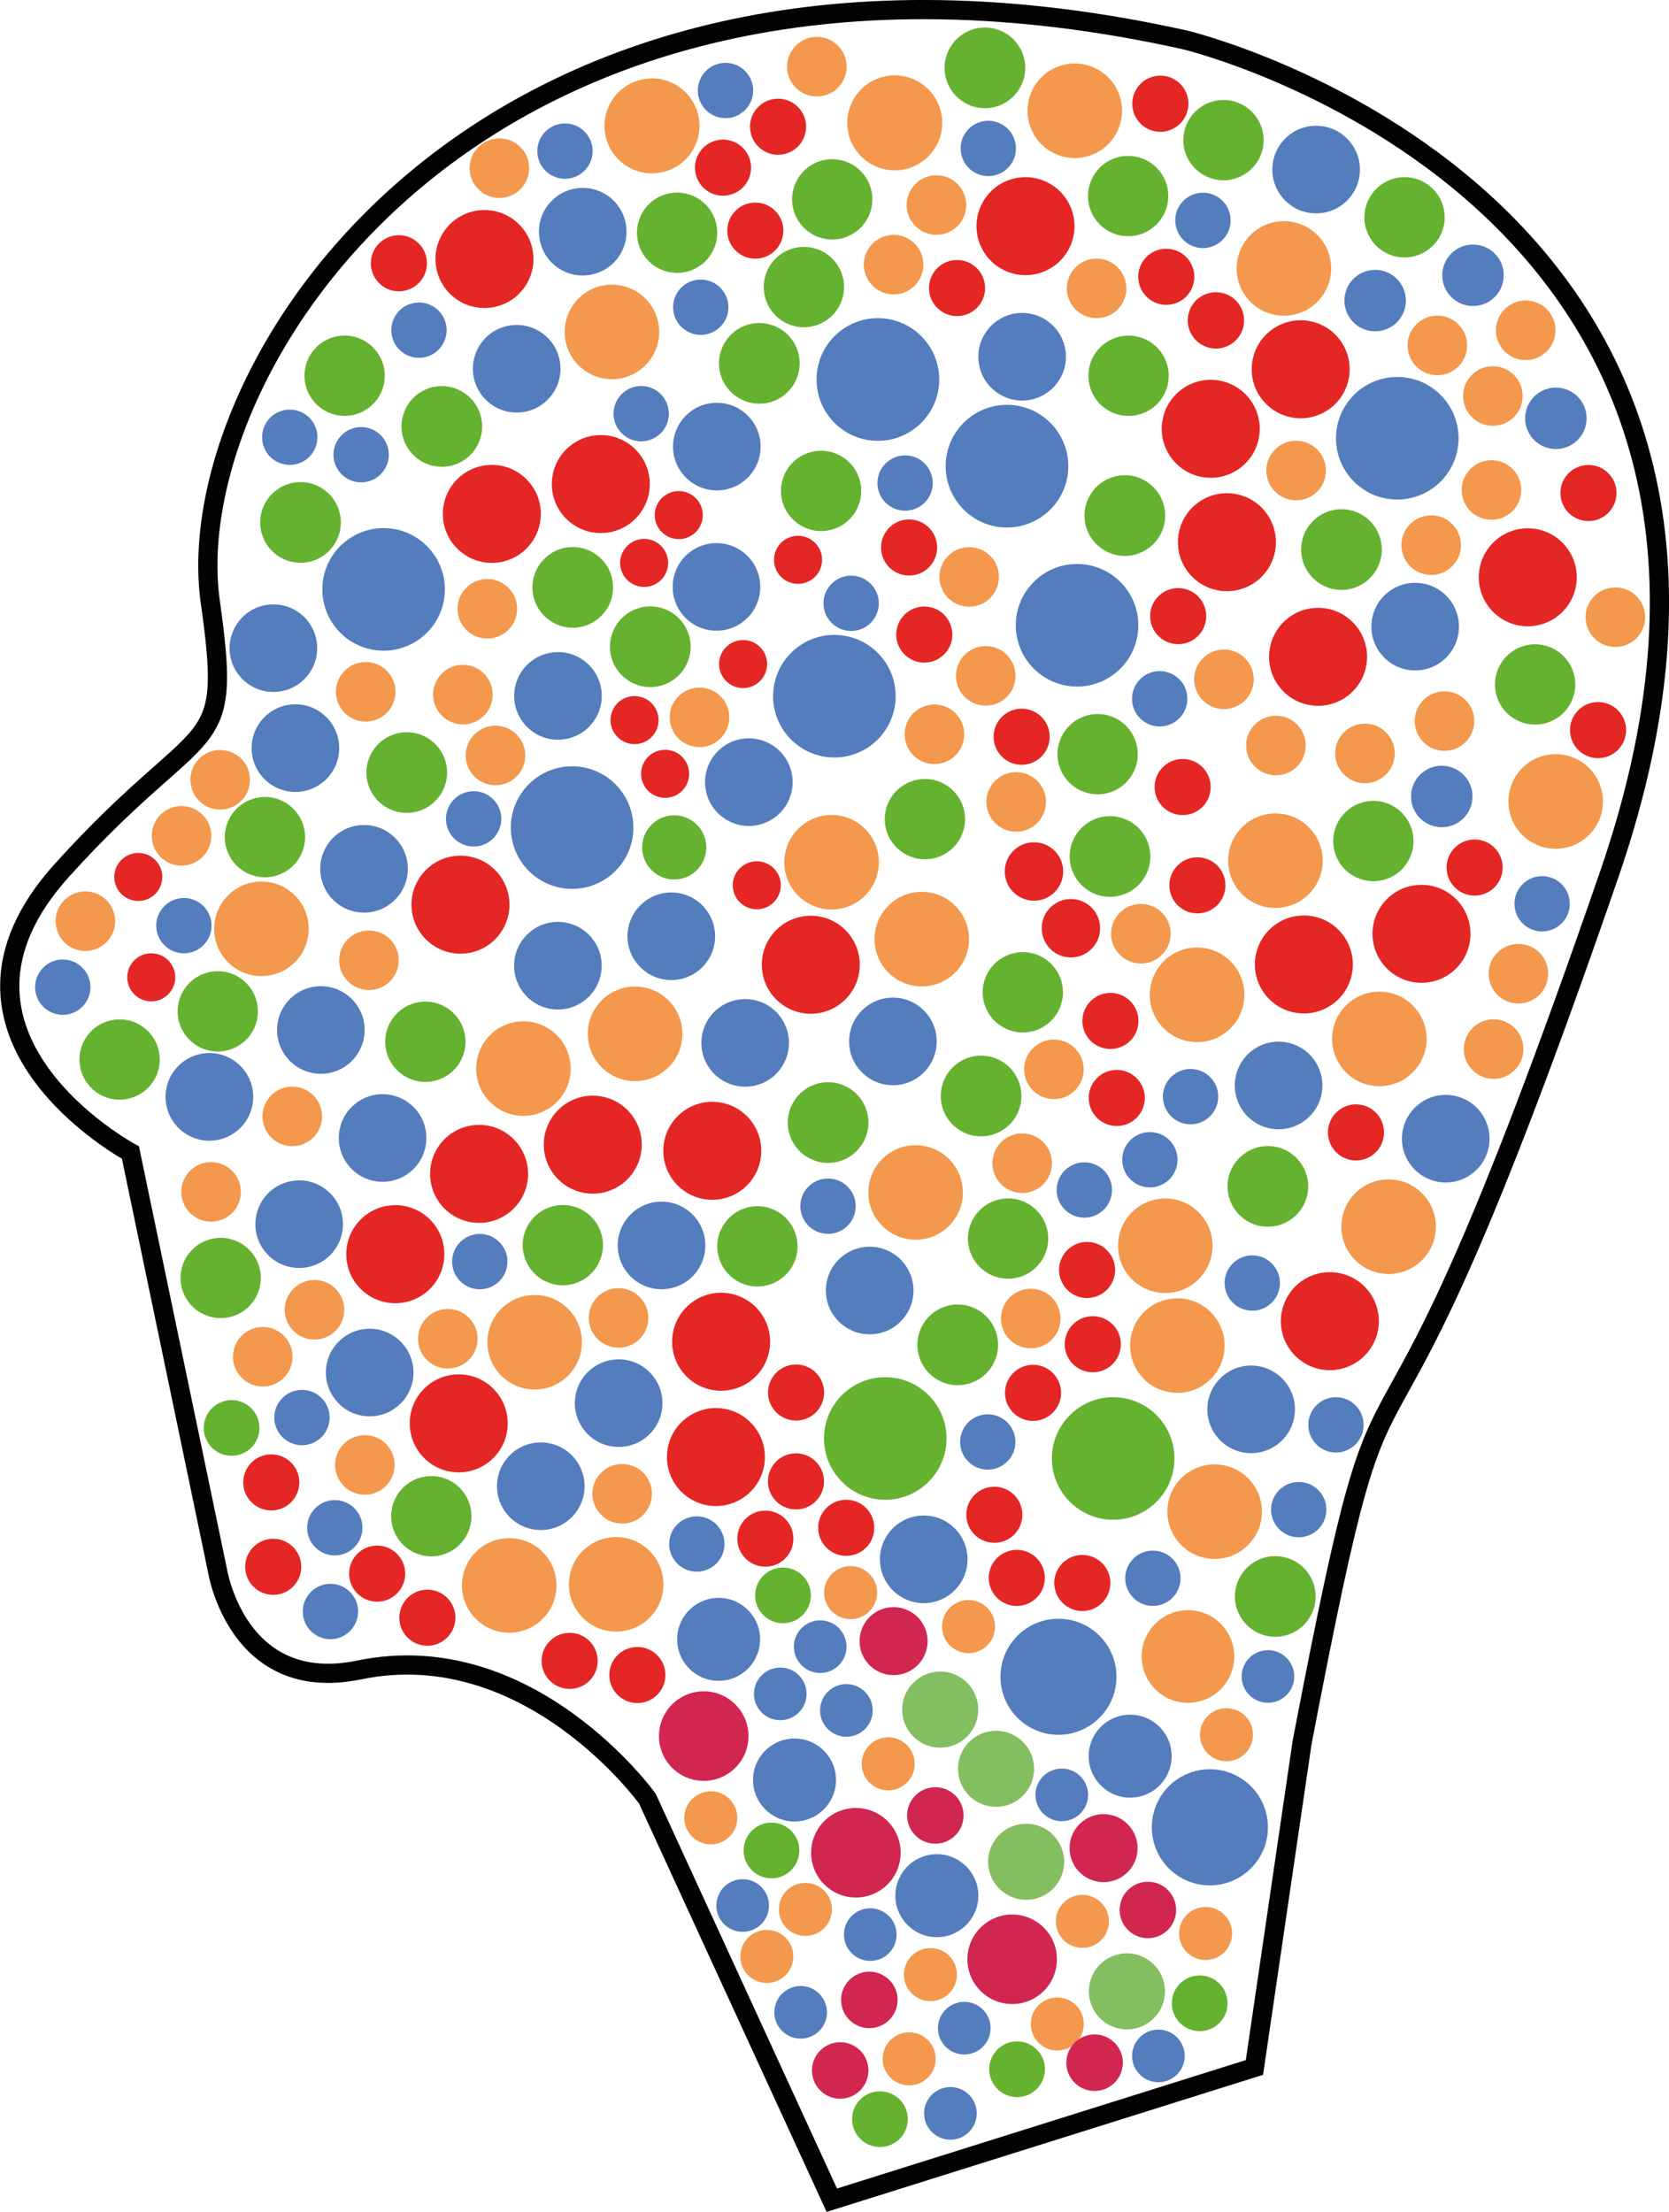 <svg id="Lag_1" data-name="Lag 1" xmlns="http://www.w3.org/2000/svg" viewBox="0 0 86.88 115.12"><defs><style>.cls-1{fill:#547dbd;}.cls-2{fill:#e42625;}.cls-3{fill:#f3984c;}.cls-4{fill:#65b230;}.cls-5{fill:#d12650;}.cls-6{fill:#83be60;}.cls-7{fill:none;stroke:#020202;stroke-miterlimit:10;}</style></defs><title>headlogo</title><circle class="cls-1" cx="72.83" cy="23" r="3.19" transform="translate(46.53 94.55) rotate(-87.46)"/><circle class="cls-2" cx="79.62" cy="30.23" r="2.55" transform="translate(45.8 108.25) rotate(-87.46)"/><circle class="cls-2" cx="67.79" cy="19.4" r="2.55" transform="translate(45.31 86.08) rotate(-87.45)"/><circle class="cls-2" cx="63.11" cy="22.5" r="2.55" transform="translate(37.75 84.37) rotate(-87.46)"/><circle class="cls-2" cx="63.97" cy="28.4" r="2.55" transform="translate(32.66 90.87) rotate(-87.46)"/><circle class="cls-2" cx="25.7" cy="26.92" r="2.55" transform="translate(-2.43 51.23) rotate(-87.46)"/><circle class="cls-2" cx="33.62" cy="29.48" r="1.25" transform="translate(2.59 61.58) rotate(-87.46)"/><circle class="cls-2" cx="7.97" cy="51.06" r="1.25" transform="translate(-43.49 56.56) rotate(-87.45)"/><circle class="cls-2" cx="7.29" cy="45.82" r="1.25" transform="translate(-38.9 50.89) rotate(-87.45)"/><circle class="cls-2" cx="35.42" cy="26.99" r="1.25" transform="translate(6.8 61) rotate(-87.46)"/><circle class="cls-2" cx="41.8" cy="29.49" r="1.25" transform="matrix(0.04, -1, 1, 0.04, 10.38, 69.76)"/><circle class="cls-2" cx="38.78" cy="34.75" r="1.25" transform="translate(2.24 71.76) rotate(-87.45)"/><circle class="cls-2" cx="33.13" cy="37.66" r="1.25" transform="translate(-6.06 68.91) rotate(-87.46)"/><circle class="cls-2" cx="34.83" cy="40.68" r="1.25" transform="matrix(0.04, -1, 1, 0.04, -7.45, 73.48)"/><circle class="cls-2" cx="39.49" cy="46.26" r="1.25" transform="translate(-8.57 83.48) rotate(-87.46)"/><circle class="cls-2" cx="31.37" cy="25.38" r="2.55" transform="translate(4.53 55.41) rotate(-87.46)"/><circle class="cls-2" cx="24.07" cy="47.27" r="2.55" transform="translate(-24.32 69.04) rotate(-87.46)"/><circle class="cls-2" cx="37.17" cy="60.07" r="2.55" transform="translate(-24.58 94.37) rotate(-87.46)"/><circle class="cls-2" cx="42.3" cy="50.39" r="2.55" transform="translate(-10.01 90.24) rotate(-87.46)"/><circle class="cls-2" cx="53.92" cy="45.53" r="1.52" transform="translate(5.95 97.21) rotate(-87.46)"/><circle class="cls-2" cx="55.84" cy="48.49" r="1.52" transform="translate(4.83 101.95) rotate(-87.46)"/><circle class="cls-3" cx="54.96" cy="55.85" r="1.55" transform="translate(-3.36 108.1) rotate(-87.47)"/><circle class="cls-3" cx="62.63" cy="52.25" r="2.46" transform="matrix(0.04, -1, 1, 0.04, 7.56, 112.32)"/><circle class="cls-3" cx="48.08" cy="49.06" r="2.46" transform="translate(-3.16 94.74) rotate(-87.46)"/><circle class="cls-3" cx="43.39" cy="45.06" r="2.46" transform="translate(-3.65 86.23) rotate(-87.46)"/><circle class="cls-3" cx="27.34" cy="55.81" r="2.46" transform="translate(-29.72 80.46) rotate(-87.46)"/><circle class="cls-3" cx="27.92" cy="70.04" r="2.46" transform="translate(-43.38 94.64) rotate(-87.45)"/><circle class="cls-3" cx="32.16" cy="82.64" r="2.46" transform="translate(-51.91 110.93) rotate(-87.46)"/><circle class="cls-3" cx="56.04" cy="5.95" r="2.46" transform="translate(0.35 14.97) rotate(-15.46)"/><circle class="cls-3" cx="24.19" cy="36.34" r="1.55" transform="translate(-13.28 58.71) rotate(-87.46)"/><circle class="cls-3" cx="36.51" cy="37.52" r="1.55" transform="translate(-2.69 72.15) rotate(-87.46)"/><circle class="cls-3" cx="4.54" cy="48.13" r="1.55" transform="translate(-43.84 50.35) rotate(-87.46)"/><circle class="cls-3" cx="25.88" cy="39.5" r="1.55" transform="translate(-14.82 63.42) rotate(-87.45)"/><circle class="cls-3" cx="25.46" cy="31.87" r="1.55" transform="translate(-7.6 55.71) rotate(-87.46)"/><circle class="cls-3" cx="19.14" cy="36.19" r="1.55" transform="translate(-17.97 53.52) rotate(-87.45)"/><circle class="cls-3" cx="11.55" cy="40.77" r="1.55" transform="translate(-29.78 50.32) rotate(-87.46)"/><circle class="cls-3" cx="9.54" cy="43.69" r="1.55" transform="translate(-34.62 51.1) rotate(-87.46)"/><circle class="cls-3" cx="67.56" cy="24.68" r="1.55" transform="translate(39.82 90.89) rotate(-87.46)"/><circle class="cls-3" cx="79.5" cy="17.37" r="1.55" transform="translate(58.53 95.84) rotate(-87.45)"/><circle class="cls-3" cx="66.51" cy="38.99" r="1.55" transform="translate(24.52 103.52) rotate(-87.46)"/><circle class="cls-3" cx="63.8" cy="35.54" r="1.55" transform="translate(25.38 97.52) rotate(-87.46)"/><circle class="cls-3" cx="74.59" cy="28.56" r="1.55" transform="translate(42.65 101.62) rotate(-87.45)"/><circle class="cls-3" cx="77.73" cy="25.68" r="1.55" transform="translate(48.54 102.02) rotate(-87.46)"/><circle class="cls-3" cx="74.91" cy="18.16" r="1.55" transform="translate(53.36 92.01) rotate(-87.46)"/><circle class="cls-3" cx="77.8" cy="20.79" r="1.55" transform="translate(53.48 97.41) rotate(-87.45)"/><circle class="cls-3" cx="50.54" cy="30.22" r="1.55" transform="translate(18.02 79.18) rotate(-87.46)"/><circle class="cls-3" cx="84.19" cy="32.31" r="1.55" transform="translate(48.08 114.8) rotate(-87.46)"/><circle class="cls-3" cx="51.4" cy="35.36" r="1.55" transform="translate(13.71 84.96) rotate(-87.46)"/><circle class="cls-3" cx="52.99" cy="41.92" r="1.55" transform="translate(8.67 92.82) rotate(-87.46)"/><circle class="cls-3" cx="48.74" cy="38.4" r="1.55" transform="translate(8.12 85.21) rotate(-87.46)"/><circle class="cls-3" cx="19.09" cy="76.42" r="1.55" transform="translate(-58.2 91.92) rotate(-87.45)"/><circle class="cls-3" cx="32.48" cy="77.94" r="1.55" transform="translate(-46.91 106.76) rotate(-87.47)"/><circle class="cls-3" cx="19.31" cy="50.16" r="1.55" transform="translate(-31.76 67.05) rotate(-87.46)"/><circle class="cls-3" cx="79.13" cy="50.87" r="1.55" transform="translate(24.7 127.47) rotate(-87.45)"/><circle class="cls-3" cx="77.84" cy="54.78" r="1.55" transform="translate(19.56 129.93) rotate(-87.45)"/><circle class="cls-3" cx="46.61" cy="13.96" r="1.55" transform="translate(-1.77 7.8) rotate(-9.62)"/><circle class="cls-3" cx="26.09" cy="8.93" r="1.55" transform="translate(-1.22 4.31) rotate(-9.62)"/><circle class="cls-3" cx="48.84" cy="10.86" r="1.55" transform="translate(-1.22 8.1) rotate(-9.59)"/><circle class="cls-3" cx="57.18" cy="15.19" r="1.55" transform="translate(-1.83 9.59) rotate(-9.62)"/><circle class="cls-3" cx="42.62" cy="3.65" r="1.55" transform="translate(-0.11 6.98) rotate(-9.6)"/><circle class="cls-2" cx="67.97" cy="50.39" r="2.55" transform="translate(14.52 115.87) rotate(-87.46)"/><circle class="cls-2" cx="74.1" cy="48.78" r="2.55" transform="translate(21.98 120.47) rotate(-87.46)"/><circle class="cls-2" cx="70.69" cy="59.13" r="1.46" transform="translate(8.37 126.93) rotate(-87.45)"/><circle class="cls-2" cx="39.93" cy="80.26" r="1.46" transform="translate(-42.11 116.42) rotate(-87.46)"/><circle class="cls-2" cx="29.75" cy="86.62" r="1.46" transform="translate(-58.2 112.33) rotate(-87.46)"/><circle class="cls-2" cx="22.34" cy="84.38" r="1.46" transform="translate(-63.04 102.78) rotate(-87.46)"/><circle class="cls-2" cx="33.27" cy="87.35" r="1.46" transform="translate(-55.56 116.55) rotate(-87.46)"/><circle class="cls-2" cx="44.14" cy="79.71" r="1.46" transform="translate(-37.53 120.1) rotate(-87.47)"/><circle class="cls-2" cx="41.54" cy="72.66" r="1.46" transform="translate(-32.99 110.76) rotate(-87.46)"/><circle class="cls-2" cx="41.52" cy="77.27" r="1.46" transform="translate(-37.6 115.16) rotate(-87.46)"/><circle class="cls-2" cx="57.9" cy="53.33" r="1.46" transform="translate(1.96 108.62) rotate(-87.46)"/><circle class="cls-3" cx="53.31" cy="60.72" r="1.55" transform="translate(-9.82 111.1) rotate(-87.45)"/><circle class="cls-2" cx="58.22" cy="57.33" r="1.46" transform="translate(-1.73 112.76) rotate(-87.45)"/><circle class="cls-2" cx="53.27" cy="38.52" r="1.46" transform="translate(12.33 89.85) rotate(-87.45)"/><circle class="cls-2" cx="48.22" cy="33.21" r="1.46" transform="translate(12.8 79.73) rotate(-87.46)"/><circle class="cls-2" cx="61.67" cy="41.15" r="1.46" transform="translate(17.72 100.75) rotate(-87.46)"/><circle class="cls-2" cx="47.42" cy="28.67" r="1.46" transform="translate(16.58 74.6) rotate(-87.46)"/><circle class="cls-2" cx="82.78" cy="25.84" r="1.46" transform="translate(53.19 107.21) rotate(-87.45)"/><circle class="cls-2" cx="25.31" cy="13.66" r="2.55" transform="translate(-2.01 4.22) rotate(-9.57)"/><circle class="cls-2" cx="53.48" cy="11.95" r="2.55" transform="translate(-1.34 8.87) rotate(-9.56)"/><circle class="cls-1" cx="56.16" cy="32.73" r="3.19" transform="translate(20.88 87.2) rotate(-87.46)"/><circle class="cls-1" cx="43.53" cy="36.42" r="3.19" transform="translate(5.12 78.11) rotate(-87.46)"/><circle class="cls-1" cx="20.06" cy="30.87" r="3.19" transform="translate(-11.76 49.35) rotate(-87.46)"/><circle class="cls-1" cx="37.38" cy="30.73" r="2.28" transform="translate(4.94 66.53) rotate(-87.46)"/><circle class="cls-1" cx="73.76" cy="32.79" r="2.28" transform="translate(37.64 104.85) rotate(-87.46)"/><circle class="cls-1" cx="81.08" cy="21.96" r="1.6" transform="translate(55.46 101.8) rotate(-87.46)"/><circle class="cls-1" cx="71.67" cy="15.82" r="1.6" transform="translate(52.59 86.54) rotate(-87.45)"/><circle class="cls-1" cx="76.76" cy="14.51" r="1.6" transform="translate(58.78 90.37) rotate(-87.46)"/><circle class="cls-1" cx="75.14" cy="41.63" r="1.6" transform="translate(30.12 114.67) rotate(-87.45)"/><circle class="cls-1" cx="19.05" cy="45.41" r="2.28" transform="translate(-27.26 62.24) rotate(-87.46)"/><circle class="cls-1" cx="15.47" cy="39.13" r="2.28" transform="translate(-24.4 52.66) rotate(-87.46)"/><circle class="cls-1" cx="14.32" cy="33.92" r="2.28" transform="translate(-20.29 46.54) rotate(-87.46)"/><circle class="cls-1" cx="29.14" cy="36.41" r="2.28" transform="translate(-8.62 63.72) rotate(-87.46)"/><circle class="cls-1" cx="46.57" cy="54.39" r="2.28" transform="translate(-9.92 98.32) rotate(-87.46)"/><circle class="cls-1" cx="39.07" cy="40.89" r="2.28" transform="translate(-3.6 77.93) rotate(-87.46)"/><circle class="cls-1" cx="48.18" cy="81.34" r="2.28" transform="translate(-35.31 125.69) rotate(-87.46)"/><circle class="cls-1" cx="30.43" cy="12.24" r="2.28" transform="translate(-1.71 5.06) rotate(-9.59)"/><circle class="cls-1" cx="26.99" cy="19.38" r="2.28" transform="translate(-2.94 4.57) rotate(-9.57)"/><ellipse class="cls-1" cx="75.36" cy="59.46" rx="2.28" ry="2.28" transform="translate(12.53 131.93) rotate(-87.47)"/><circle class="cls-1" cx="52.72" cy="24.6" r="3.19" transform="matrix(0.04, -1, 1, 0.04, 25.71, 76)"/><circle class="cls-1" cx="45.97" cy="20.07" r="3.19" transform="matrix(0.04, -1, 1, 0.04, 23.79, 64.92)"/><path class="cls-3" d="M58.92,70.11a2.46,2.46,0,1,0,2.57-2.35A2.46,2.46,0,0,0,58.92,70.11Z" transform="translate(-0.09 -0.18)"/><circle class="cls-3" cx="63.32" cy="78.87" r="2.46" transform="translate(-18.38 138.43) rotate(-87.45)"/><circle class="cls-2" cx="61.42" cy="32.25" r="1.46" transform="translate(26.39 92) rotate(-87.46)"/><circle class="cls-2" cx="56.98" cy="70.15" r="1.46" transform="translate(-15.73 123.77) rotate(-87.45)"/><circle class="cls-1" cx="65.21" cy="73.53" r="2.28" transform="translate(-11.23 135.23) rotate(-87.45)"/><path class="cls-1" d="M64.37,56.57a2.28,2.28,0,1,0,2.37-2.17A2.28,2.28,0,0,0,64.37,56.57Z" transform="translate(-0.09 -0.18)"/><circle class="cls-1" cx="67.71" cy="78.76" r="1.44" transform="translate(-14.1 142.7) rotate(-87.44)"/><circle class="cls-1" cx="69.64" cy="74.35" r="1.44" transform="translate(-7.82 140.44) rotate(-87.46)"/><circle class="cls-1" cx="43.32" cy="63.29" r="1.44" transform="matrix(0.04, -1, 1, 0.04, -21.92, 103.57)"/><circle class="cls-1" cx="17.52" cy="79.7" r="1.44" transform="translate(-62.97 93.49) rotate(-87.46)"/><circle class="cls-1" cx="17.29" cy="84.44" r="1.44" transform="matrix(0.04, -1, 1, 0.04, -67.93, 97.79)"/><circle class="cls-1" cx="25.11" cy="66.16" r="1.44" transform="matrix(0.04, -1, 1, 0.04, -42.19, 88.13)"/><circle class="cls-1" cx="36.36" cy="80.54" r="1.44" transform="translate(-45.8 113.12) rotate(-87.46)"/><circle class="cls-1" cx="15.81" cy="73.96" r="1.44" transform="translate(-58.87 86.3) rotate(-87.46)"/><circle class="cls-1" cx="24.75" cy="42.8" r="1.44" transform="translate(-19.2 65.45) rotate(-87.46)"/><circle class="cls-1" cx="44.4" cy="31.58" r="1.44" transform="translate(10.79 74.36) rotate(-87.46)"/><circle class="cls-1" cx="47.21" cy="25.32" r="1.44" transform="translate(19.72 71.18) rotate(-87.45)"/><circle class="cls-1" cx="60.69" cy="36.77" r="1.44" transform="matrix(0.04, -1, 1, 0.04, 21.17, 95.59)"/><circle class="cls-1" cx="62.97" cy="11.77" r="1.44" transform="matrix(0.04, -1, 1, 0.04, 48.33, 73.97)"/><circle class="cls-1" cx="29.5" cy="8.05" r="1.44" transform="translate(20.06 36.98) rotate(-87.46)"/><circle class="cls-1" cx="21.9" cy="17.37" r="1.44" transform="translate(-2.68 3.71) rotate(-9.6)"/><circle class="cls-1" cx="15.17" cy="22.94" r="1.44" transform="translate(-3.7 2.67) rotate(-9.6)"/><circle class="cls-1" cx="51.54" cy="7.9" r="1.44" transform="translate(-0.69 8.55) rotate(-9.62)"/><circle class="cls-1" cx="51.51" cy="75.23" r="1.44" transform="translate(-26.02 123.18) rotate(-87.46)"/><circle class="cls-1" cx="65.28" cy="66.96" r="1.44" transform="translate(-4.6 129.03) rotate(-87.46)"/><circle class="cls-1" cx="56.54" cy="62.13" r="1.44" transform="translate(-8.13 115.67) rotate(-87.46)"/><circle class="cls-1" cx="60.11" cy="82.33" r="1.44" transform="translate(-24.9 138.55) rotate(-87.46)"/><circle class="cls-1" cx="59.94" cy="60.54" r="1.44" transform="translate(-3.3 117.54) rotate(-87.44)"/><circle class="cls-4" cx="46.17" cy="75.06" r="3.19" transform="translate(-30.95 117.67) rotate(-87.46)"/><circle class="cls-2" cx="56.43" cy="82.56" r="1.46" transform="translate(-28.64 135.11) rotate(-87.46)"/><circle class="cls-2" cx="53.87" cy="72.68" r="1.46" transform="translate(-21.23 123.08) rotate(-87.45)"/><circle class="cls-2" cx="51.85" cy="79.02" r="1.46" transform="translate(-29.48 127.14) rotate(-87.46)"/><circle class="cls-2" cx="14.22" cy="77.35" r="1.46" transform="translate(-63.78 87.95) rotate(-87.47)"/><circle class="cls-2" cx="14.32" cy="81.73" r="1.46" transform="translate(-68.06 92.25) rotate(-87.47)"/><circle class="cls-2" cx="19.72" cy="82.09" r="1.46" transform="translate(-63.25 97.97) rotate(-87.46)"/><circle class="cls-2" cx="53.02" cy="82.3" r="1.46" transform="translate(-31.64 131.45) rotate(-87.46)"/><circle class="cls-4" cx="58.03" cy="76.09" r="3.19" transform="translate(-20.65 130.5) rotate(-87.45)"/><circle class="cls-4" cx="15.74" cy="27.37" r="2.1" transform="translate(-12.4 41.7) rotate(-87.45)"/><circle class="cls-4" cx="13.88" cy="43.76" r="2.09" transform="translate(-30.66 55.05) rotate(-86.88)"/><circle class="cls-4" cx="29.39" cy="64.98" r="2.09" transform="translate(-36.92 91.29) rotate(-87.46)"/><circle class="cls-4" cx="39.52" cy="65.05" r="2.09" transform="translate(-27.31 101.47) rotate(-87.46)"/><circle class="cls-4" cx="63.78" cy="7.48" r="2.09" transform="translate(53.39 70.68) rotate(-87.46)"/><circle class="cls-1" cx="10.99" cy="57.54" r="2.28" transform="matrix(0.04, -1, 1, 0.04, -47.08, 65.78)"/><circle class="cls-4" cx="12.15" cy="74.51" r="1.45" transform="translate(-62.92 83.16) rotate(-87.46)"/><circle class="cls-4" cx="62.55" cy="104.46" r="1.45" transform="translate(-44.68 162.13) rotate(-87.46)"/><circle class="cls-4" cx="53.04" cy="107.89" r="1.45" transform="translate(-57.19 155.91) rotate(-87.46)"/><circle class="cls-4" cx="40.85" cy="83.22" r="1.45" transform="translate(-44.19 120.16) rotate(-87.46)"/><circle class="cls-4" cx="40.26" cy="96.49" r="1.45" transform="translate(-58.02 132.26) rotate(-87.46)"/><circle class="cls-4" cx="45.9" cy="110.49" r="1.45" transform="translate(-66.61 151.26) rotate(-87.46)"/><circle class="cls-4" cx="6.32" cy="55.33" r="2.09" transform="translate(-49.33 59.01) rotate(-87.46)"/><circle class="cls-4" cx="11.43" cy="52.81" r="2.09" transform="translate(-41.93 61.71) rotate(-87.45)"/><circle class="cls-4" cx="35.19" cy="44.29" r="1.67" transform="translate(-10.71 77.3) rotate(-87.46)"/><circle class="cls-4" cx="21.28" cy="40.4" r="2.1" transform="translate(-20.13 59.68) rotate(-87.46)"/><circle class="cls-2" cx="25.03" cy="61.28" r="2.55" transform="translate(-37.39 83.39) rotate(-87.46)"/><circle class="cls-3" cx="13.7" cy="48.54" r="2.46" transform="translate(-35.49 59.88) rotate(-87.46)"/><circle class="cls-1" cx="20.01" cy="59.41" r="2.28" transform="translate(-40.32 76.6) rotate(-87.47)"/><circle class="cls-1" cx="34.53" cy="65.01" r="2.28" transform="translate(-32.04 96.44) rotate(-87.46)"/><circle class="cls-1" cx="32.3" cy="73.22" r="2.28" transform="translate(-42.37 102.07) rotate(-87.47)"/><circle class="cls-1" cx="16.8" cy="53.8" r="2.28" transform="translate(-37.79 68.01) rotate(-87.46)"/><circle class="cls-4" cx="22.24" cy="54.41" r="2.09" transform="translate(-33.2 74.03) rotate(-87.46)"/><circle class="cls-4" cx="11.57" cy="66.7" r="2.09" transform="translate(-55.66 75.12) rotate(-87.46)"/><circle class="cls-4" cx="29.91" cy="30.76" r="2.1" transform="translate(-2.24 59.09) rotate(-87.46)"/><circle class="cls-4" cx="69.93" cy="28.79" r="2.1" transform="translate(37.97 97.19) rotate(-87.46)"/><circle class="cls-4" cx="33.95" cy="33.84" r="2.1" transform="translate(-1.46 66.08) rotate(-87.46)"/><circle class="cls-4" cx="80.01" cy="35.8" r="2.09" transform="translate(40.6 113.97) rotate(-87.46)"/><circle class="cls-1" cx="29.87" cy="43.25" r="3.19" transform="translate(-14.75 71) rotate(-87.46)"/><circle class="cls-2" cx="68.7" cy="34.37" r="2.55" transform="translate(31.22 101.29) rotate(-87.45)"/><circle class="cls-3" cx="71.14" cy="39.4" r="1.55" transform="translate(28.54 108.54) rotate(-87.46)"/><circle class="cls-3" cx="75.29" cy="37.71" r="1.55" transform="translate(34.17 111.07) rotate(-87.45)"/><circle class="cls-1" cx="37.41" cy="23.43" r="2.28" transform="translate(12.25 59.58) rotate(-87.46)"/><circle class="cls-4" cx="42.84" cy="25.73" r="2.09" transform="translate(15.14 67.21) rotate(-87.46)"/><path class="cls-4" d="M41.54,13.07A2.09,2.09,0,1,0,44,14.78,2.09,2.09,0,0,0,41.54,13.07Z" transform="translate(-0.09 -0.18)"/><circle class="cls-4" cx="39.62" cy="19.09" r="2.1" transform="translate(-2.72 6.69) rotate(-9.59)"/><circle class="cls-4" cx="23.09" cy="22.38" r="2.1" transform="translate(-3.5 3.98) rotate(-9.6)"/><circle class="cls-4" cx="73.2" cy="11.48" r="2.09" transform="translate(58.4 83.93) rotate(-87.46)"/><circle class="cls-1" cx="62.06" cy="57.26" r="1.44" transform="translate(2 116.52) rotate(-87.44)"/><circle class="cls-4" cx="66.09" cy="61.93" r="2.1" transform="translate(1.19 125.02) rotate(-87.45)"/><circle class="cls-4" cx="57.24" cy="39.45" r="2.09" transform="translate(15.19 94.69) rotate(-87.46)"/><circle class="cls-4" cx="48.25" cy="42.82" r="2.09" transform="translate(3.23 88.94) rotate(-87.46)"/><circle class="cls-4" cx="53.35" cy="51.83" r="2.09" transform="translate(-0.9 102.65) rotate(-87.46)"/><circle class="cls-3" cx="59.48" cy="48.77" r="1.55" transform="translate(8.03 105.86) rotate(-87.46)"/><circle class="cls-3" cx="66.49" cy="44.98" r="2.46" transform="translate(18.51 109.23) rotate(-87.46)"/><circle class="cls-2" cx="62.42" cy="46.26" r="1.46" transform="translate(13.35 106.39) rotate(-87.46)"/><circle class="cls-4" cx="57.87" cy="44.76" r="2.1" transform="translate(10.5 100.41) rotate(-87.46)"/><circle class="cls-4" cx="51.36" cy="3.71" r="2.1" transform="translate(0.01 8.44) rotate(-9.6)"/><circle class="cls-4" cx="58.82" cy="10.38" r="2.09" transform="translate(-0.73 15.91) rotate(-15.49)"/><circle class="cls-3" cx="46.46" cy="6.71" r="2.46" transform="matrix(0.99, -0.17, 0.17, 0.99, -0.56, 7.65)"/><circle class="cls-3" cx="33.88" cy="6.81" r="2.46" transform="matrix(0.99, -0.17, 0.17, 0.99, -0.76, 5.57)"/><circle class="cls-3" cx="31.95" cy="17.46" r="2.46" transform="translate(-2.56 5.39) rotate(-9.6)"/><circle class="cls-2" cx="37.73" cy="8.91" r="1.46" transform="translate(-1.05 6.22) rotate(-9.58)"/><circle class="cls-2" cx="39.41" cy="12.18" r="1.46" transform="translate(-1.57 6.56) rotate(-9.59)"/><circle class="cls-2" cx="20.86" cy="13.88" r="1.46" transform="translate(-2.12 3.5) rotate(-9.61)"/><circle class="cls-2" cx="40.6" cy="6.78" r="1.46" transform="translate(-0.66 6.69) rotate(-9.61)"/><circle class="cls-1" cx="37.86" cy="4.88" r="1.44" transform="translate(27.4 41.45) rotate(-81.59)"/><circle class="cls-1" cx="18.89" cy="23.85" r="1.44" transform="translate(-3.81 3.31) rotate(-9.62)"/><circle class="cls-1" cx="33.47" cy="21.71" r="1.44" transform="translate(-3.25 5.72) rotate(-9.62)"/><circle class="cls-1" cx="9.66" cy="48.36" r="1.44" transform="translate(-8.05 2.12) rotate(-9.64)"/><circle class="cls-1" cx="36.57" cy="16.17" r="1.44" transform="translate(-2.28 6.16) rotate(-9.62)"/><circle class="cls-1" cx="3.36" cy="51.56" r="1.44" transform="translate(-8.67 1.11) rotate(-9.63)"/><circle class="cls-4" cx="43.41" cy="10.56" r="2.09" transform="translate(-1.24 7.18) rotate(-9.57)"/><circle class="cls-4" cx="35.34" cy="12.3" r="2.09" transform="translate(-1.65 5.88) rotate(-9.6)"/><circle class="cls-1" cx="53.3" cy="18.75" r="2.28" transform="translate(-2.47 8.95) rotate(-9.58)"/><circle class="cls-3" cx="66.93" cy="14.16" r="2.46" transform="translate(-1.52 11.16) rotate(-9.59)"/><circle class="cls-2" cx="60.8" cy="14.59" r="1.46" transform="translate(-1.67 10.15) rotate(-9.59)"/><path class="cls-2" d="M60.25,4.14a1.46,1.46,0,1,0,1.68,1.19A1.45,1.45,0,0,0,60.25,4.14Z" transform="translate(-0.09 -0.18)"/><circle class="cls-2" cx="63.08" cy="17.03" r="1.46" transform="matrix(0.99, -0.17, 0.17, 0.99, -2.05, 10.54)"/><circle class="cls-2" cx="49.91" cy="15.17" r="1.46" transform="translate(-1.92 8.35) rotate(-9.59)"/><path class="cls-4" d="M58.48,17.68A2.09,2.09,0,1,0,60.9,19.4,2.09,2.09,0,0,0,58.48,17.68Z" transform="translate(-0.09 -0.18)"/><circle class="cls-4" cx="18.03" cy="19.74" r="2.09" transform="translate(-3.13 3.1) rotate(-9.6)"/><circle class="cls-4" cx="51.16" cy="57.23" r="2.1" transform="translate(-8.37 105.62) rotate(-87.46)"/><circle class="cls-3" cx="53.75" cy="68.8" r="1.55" transform="translate(-17.45 119.29) rotate(-87.47)"/><circle class="cls-3" cx="60.75" cy="65.01" r="2.46" transform="translate(-6.98 122.65) rotate(-87.46)"/><circle class="cls-3" cx="47.75" cy="62.25" r="2.46" transform="translate(-16.65 107) rotate(-87.45)"/><circle class="cls-2" cx="56.69" cy="66.29" r="1.46" transform="translate(-12.14 119.81) rotate(-87.47)"/><circle class="cls-1" cx="45.36" cy="67.35" r="2.28" transform="translate(-24.03 109.49) rotate(-87.45)"/><circle class="cls-1" cx="29.13" cy="50.44" r="2.28" transform="translate(-22.64 77.13) rotate(-87.46)"/><circle class="cls-3" cx="33.25" cy="54.27" r="2.46" transform="matrix(0.04, -1, 1, 0.04, -22.54, 84.89)"/><circle class="cls-2" cx="30.94" cy="59.75" r="2.55" transform="translate(-30.21 87.83) rotate(-87.45)"/><circle class="cls-2" cx="37.37" cy="76.01" r="2.55" transform="translate(-40.33 109.79) rotate(-87.45)"/><path class="cls-2" d="M35.08,69.91a2.55,2.55,0,1,0,2.66-2.44A2.55,2.55,0,0,0,35.08,69.91Z" transform="translate(-0.09 -0.18)"/><circle class="cls-1" cx="35.04" cy="48.91" r="2.28" transform="translate(-15.47 81.57) rotate(-87.46)"/><circle class="cls-1" cx="38.88" cy="54.46" r="2.28" transform="translate(-17.34 90.71) rotate(-87.46)"/><circle class="cls-2" cx="23.97" cy="74.27" r="2.55" transform="translate(-51.38 94.74) rotate(-87.46)"/><circle class="cls-3" cx="26.6" cy="82.7" r="2.46" transform="translate(-57.29 105.43) rotate(-87.46)"/><circle class="cls-3" cx="71.9" cy="54.26" r="2.46" transform="translate(14.41 123.5) rotate(-87.46)"/><circle class="cls-2" cx="76.86" cy="45.34" r="1.46" transform="translate(28.06 119.93) rotate(-87.46)"/><circle class="cls-2" cx="83.28" cy="38.18" r="1.46" transform="translate(41.34 119.5) rotate(-87.45)"/><circle class="cls-1" cx="80.37" cy="47.22" r="1.44" transform="translate(29.54 125.24) rotate(-87.46)"/><circle class="cls-3" cx="81.07" cy="41.89" r="2.46" transform="translate(35.54 120.85) rotate(-87.46)"/><circle class="cls-3" cx="13.77" cy="70.8" r="1.55" transform="translate(-57.66 81.25) rotate(-87.47)"/><circle class="cls-1" cx="19.34" cy="71.62" r="2.28" transform="translate(-53.16 87.6) rotate(-87.47)"/><circle class="cls-3" cx="16.46" cy="68.35" r="1.55" transform="translate(-52.64 81.6) rotate(-87.47)"/><circle class="cls-3" cx="23.4" cy="69.87" r="1.55" transform="translate(-47.53 89.95) rotate(-87.45)"/><circle class="cls-3" cx="15.32" cy="58.29" r="1.55" transform="translate(-43.7 70.82) rotate(-87.45)"/><circle class="cls-3" cx="32.29" cy="68.79" r="1.55" transform="translate(-36.99 100.02) rotate(-89.28)"/><circle class="cls-2" cx="20.69" cy="65.76" r="2.55" transform="matrix(0.04, -1, 1, 0.04, -46.01, 83.34)"/><circle class="cls-3" cx="11.07" cy="62.22" r="1.55" transform="translate(-51.66 70.35) rotate(-87.47)"/><circle class="cls-1" cx="15.67" cy="63.89" r="2.28" transform="translate(-48.95 76.53) rotate(-87.45)"/><circle class="cls-4" cx="22.54" cy="79.1" r="2.09" transform="translate(-57.57 97.93) rotate(-87.46)"/><circle class="cls-4" cx="71.58" cy="43.95" r="2.09" transform="translate(24.4 113.33) rotate(-87.45)"/><circle class="cls-3" cx="72.37" cy="64.02" r="2.46" transform="translate(5.12 133.31) rotate(-87.46)"/><circle class="cls-2" cx="69.32" cy="68.95" r="2.55" transform="translate(-2.74 134.95) rotate(-87.45)"/><circle class="cls-1" cx="68.6" cy="9" r="2.28" transform="translate(56.48 76.96) rotate(-87.46)"/><circle class="cls-4" cx="58.65" cy="27.02" r="2.1" transform="translate(28.96 84.23) rotate(-87.46)"/><circle class="cls-4" cx="66.48" cy="83.27" r="2.1" transform="translate(-19.75 145.82) rotate(-87.46)"/><circle class="cls-1" cx="28.25" cy="77.53" r="2.28" transform="translate(-50.56 102.13) rotate(-87.45)"/><circle class="cls-4" cx="52.57" cy="64.65" r="2.09" transform="translate(-14.44 114.12) rotate(-87.46)"/><circle class="cls-4" cx="43.2" cy="58.6" r="2.1" transform="translate(-17.35 98.99) rotate(-87.46)"/><circle class="cls-4" cx="49.95" cy="70.18" r="2.1" transform="translate(-22.47 116.79) rotate(-87.46)"/><circle class="cls-5" cx="36.72" cy="90.55" r="2.33" transform="translate(-55.45 123.05) rotate(-87.47)"/><circle class="cls-5" cx="55.23" cy="86.68" r="1.47" transform="translate(-33.91 137.84) rotate(-87.46)"/><circle class="cls-3" cx="62.85" cy="100.82" r="1.38" transform="translate(-40.76 158.94) rotate(-87.45)"/><circle class="cls-3" cx="46.33" cy="92" r="1.38" transform="translate(-47.72 134.03) rotate(-87.47)"/><circle class="cls-3" cx="37.09" cy="94.79" r="1.38" transform="translate(-59.34 127.47) rotate(-87.46)"/><circle class="cls-3" cx="56.45" cy="100.19" r="1.38" transform="translate(-46.24 151.98) rotate(-87.47)"/><circle class="cls-3" cx="55.13" cy="105.51" r="1.38" transform="translate(-52.83 155.71) rotate(-87.44)"/><circle class="cls-3" cx="42.01" cy="99.55" r="1.38" transform="translate(-59.39 136.94) rotate(-87.46)"/><circle class="cls-3" cx="61.94" cy="86.4" r="2.41" transform="translate(-27.22 144.27) rotate(-87.46)"/><circle class="cls-1" cx="37.5" cy="85.51" r="2.16" transform="translate(-49.68 119) rotate(-87.46)"/><circle class="cls-1" cx="41.45" cy="92.83" r="2.16" transform="translate(-53.21 129.96) rotate(-87.47)"/><circle class="cls-1" cx="58.93" cy="91.6" r="2.16" transform="translate(-35.29 146.22) rotate(-87.46)"/><circle class="cls-5" cx="44.65" cy="96.6" r="2.33" transform="translate(-53.93 136.76) rotate(-87.46)"/><circle class="cls-1" cx="48.87" cy="98.86" r="2.16" transform="translate(-52.16 143.11) rotate(-87.46)"/><circle class="cls-1" cx="40.71" cy="88.35" r="1.37" transform="translate(-49.45 124.92) rotate(-87.46)"/><circle class="cls-5" cx="52.78" cy="102.16" r="2.33" transform="translate(-51.71 150.18) rotate(-87.46)"/><circle class="cls-1" cx="66.1" cy="87.44" r="1.37" transform="translate(-24.28 149.42) rotate(-87.46)"/><circle class="cls-1" cx="50.29" cy="105.75" r="1.37" transform="translate(-57.68 151.12) rotate(-87.46)"/><circle class="cls-1" cx="49.56" cy="110.18" r="1.37" transform="translate(-62.81 154.59) rotate(-87.44)"/><circle class="cls-1" cx="60.39" cy="107.19" r="1.37" transform="translate(-49.46 162.59) rotate(-87.46)"/><circle class="cls-1" cx="42.79" cy="85.88" r="1.37" transform="translate(-45.01 124.62) rotate(-87.44)"/><circle class="cls-1" cx="45.39" cy="100.87" r="1.37" transform="translate(-57.48 141.57) rotate(-87.46)"/><circle class="cls-1" cx="38.76" cy="99.37" r="1.37" transform="translate(-62.33 133.5) rotate(-87.46)"/><circle class="cls-1" cx="44.16" cy="89.2" r="1.37" transform="translate(-47.01 129.19) rotate(-87.46)"/><circle class="cls-1" cx="55.36" cy="93.6" r="1.37" transform="translate(-40.69 144.58) rotate(-87.46)"/><circle class="cls-1" cx="41.77" cy="104.92" r="1.37" transform="translate(-64.99 141.82) rotate(-87.46)"/><circle class="cls-1" cx="55.19" cy="87.45" r="3.02" transform="translate(-34.72 138.52) rotate(-87.45)"/><circle class="cls-3" cx="40.01" cy="102.01" r="1.38" transform="translate(-63.76 137.3) rotate(-87.47)"/><circle class="cls-3" cx="47.42" cy="107.33" r="1.38" transform="translate(-62 149.78) rotate(-87.46)"/><circle class="cls-3" cx="63.93" cy="90.46" r="1.38" transform="translate(-29.36 150.15) rotate(-87.46)"/><circle class="cls-3" cx="44.36" cy="83.07" r="1.38" transform="translate(-40.69 123.5) rotate(-87.44)"/><circle class="cls-3" cx="48.52" cy="102.95" r="1.38" transform="translate(-56.58 146.65) rotate(-87.44)"/><circle class="cls-3" cx="50.52" cy="84.85" r="1.38" transform="translate(-36.58 131.39) rotate(-87.47)"/><circle class="cls-6" cx="51.94" cy="92.25" r="1.98" transform="translate(-42.62 139.85) rotate(-87.45)"/><circle class="cls-6" cx="53.52" cy="97.08" r="1.98" transform="translate(-45.94 146.07) rotate(-87.46)"/><circle class="cls-6" cx="49.03" cy="89.17" r="1.98" transform="translate(-42.32 134) rotate(-87.45)"/><circle class="cls-5" cx="45.34" cy="104.28" r="1.47" transform="translate(-60.94 144.75) rotate(-87.45)"/><circle class="cls-5" cx="46.61" cy="85.6" r="1.77" transform="translate(-45.01 118.93) rotate(-81.54)"/><circle class="cls-5" cx="57.54" cy="96.38" r="1.77" transform="translate(-46.35 138.93) rotate(-81.54)"/><circle class="cls-5" cx="59.84" cy="99.6" r="1.47" transform="translate(-42.4 154.78) rotate(-87.46)"/><circle class="cls-5" cx="43.84" cy="107.95" r="1.47" transform="translate(-66.05 146.78) rotate(-87.46)"/><circle class="cls-5" cx="48.79" cy="94.67" r="1.47" transform="translate(-48.05 139.04) rotate(-87.46)"/><circle class="cls-5" cx="57.22" cy="108.07" r="1.47" transform="matrix(0.04, -1, 1, 0.04, -53.38, 160.26)"/><circle class="cls-6" cx="58.75" cy="103.84" r="1.98" transform="translate(-47.68 157.74) rotate(-87.46)"/><circle class="cls-1" cx="63.25" cy="95.77" r="3.02" transform="matrix(0.04, -1, 1, 0.04, -35.32, 154.53)"/><path class="cls-7" d="M61.79,2.26S96,10.46,83.87,45.66c-13.48,39.09-10.8,18.08-16,45.22l-2.48,16.91-22,6.91-9.6-20.9s-6.13-8.53-15-6.7c-6.39,1.32-7.39-5.23-7.39-5.23L6.88,60.17s-11.33-6.11-3.56-14.7c7.49-8.28,8.9-5.58,7.72-13.94C9.28,19.15,25.39-5.83,61.79,2.26Z" transform="translate(-0.09 -0.18)"/></svg>
